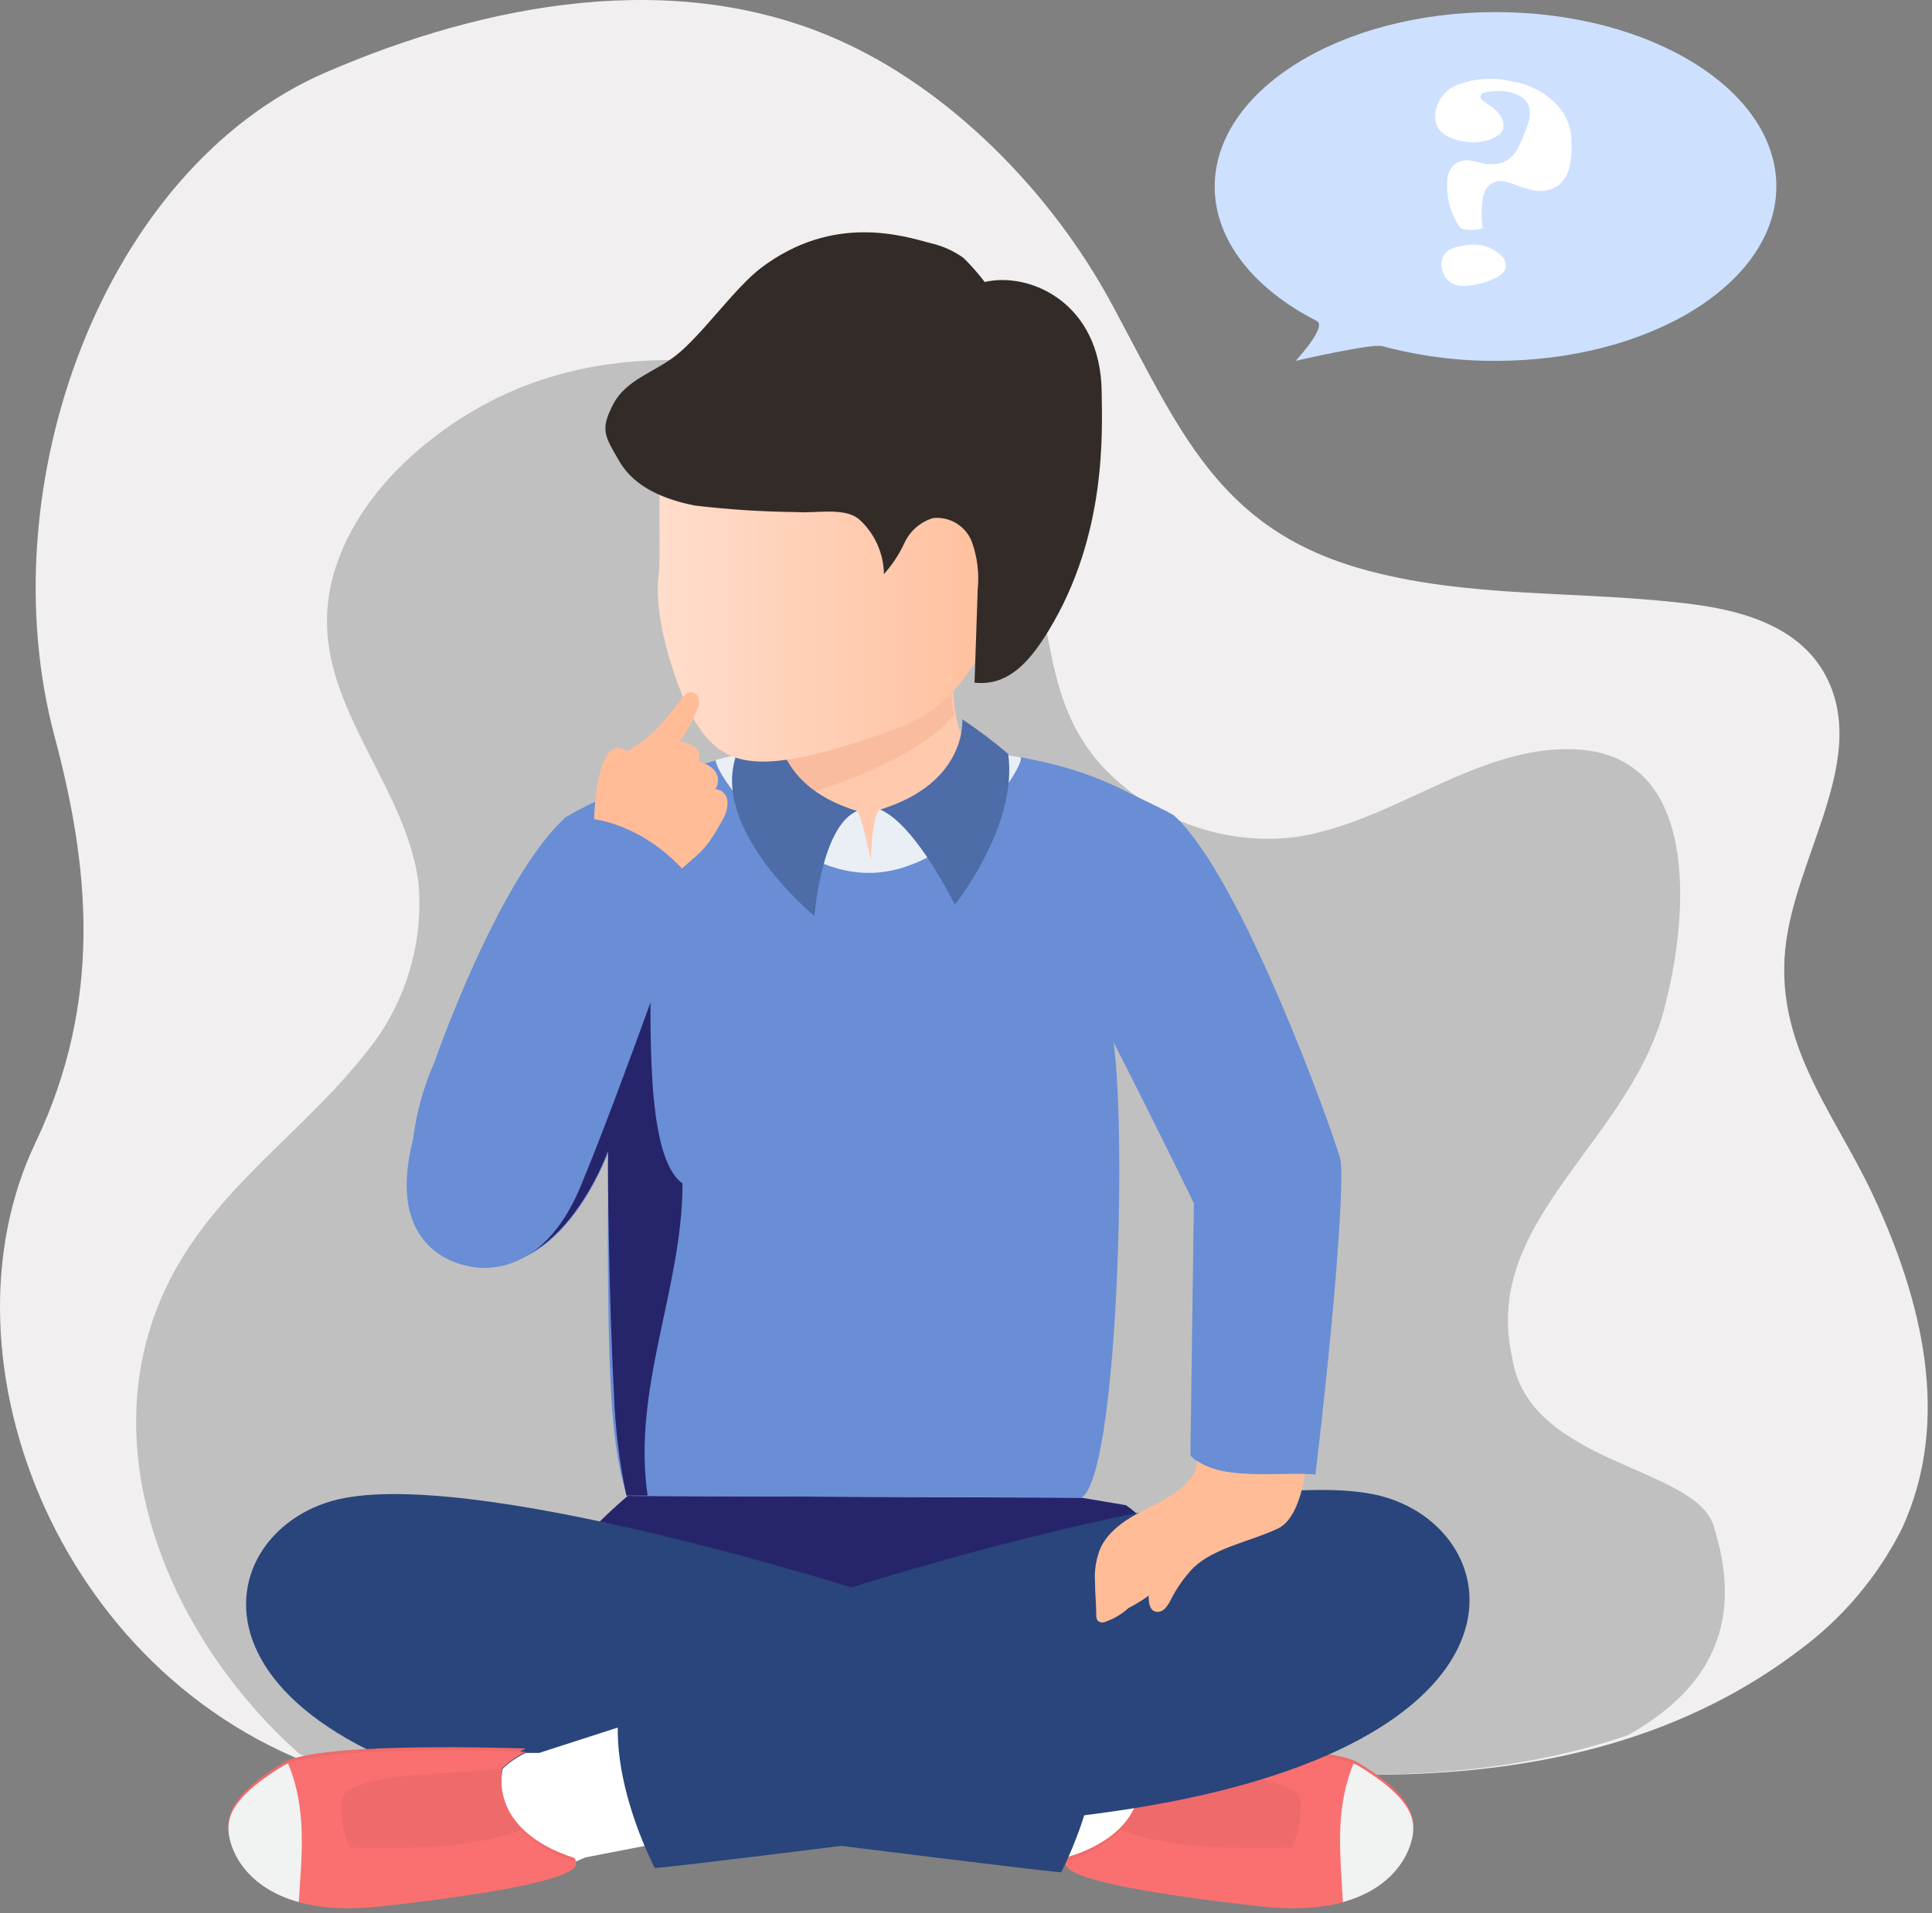 <svg width="209" height="207" viewBox="0 0 209 207" fill="none" xmlns="http://www.w3.org/2000/svg">
<rect x="0" y="0" width="209" height="207" fill="#808080" stroke="none"/>
<path d="M192.163 20.161C192.163 30.583 178.565 39.047 161.791 39.047C157.647 39.062 153.518 38.525 149.515 37.45C148.417 37.141 140.158 39.047 140.158 39.047C140.158 39.047 143.592 35.355 142.459 34.737C135.712 31.304 131.402 26.05 131.402 20.195C131.402 9.774 145.017 1.31 161.791 1.31C178.565 1.31 192.163 9.74 192.163 20.161Z" fill="#CDE0FE"/>
<path d="M121.908 189.326C116.122 188.124 110.525 186.939 104.086 187.609C91.158 189.016 78.23 190.476 65.302 191.901C58.125 192.708 44.081 194.219 37.128 192.073C6.876 182.87 -7.46 147.279 3.855 123.603C11.203 108.151 9.623 93.626 5.915 79.737C-1.365 52.541 11.22 18.221 35.239 7.834C52.769 0.245 73.114 -3.446 90.574 4.263C102.593 9.551 113.649 20.59 120.311 32.969C127.573 46.447 131.745 57.005 146.923 61.452C158.752 64.886 171.234 63.804 183.372 65.418C188.9 66.156 195.064 68.01 197.708 73.522C201.725 81.831 195.184 91.36 193.433 100.597C191.218 112.272 198.24 119.929 202.653 129.389C207.803 140.463 211.237 153.546 205.726 165.444C203.092 170.659 199.262 175.177 194.549 178.629C176.401 192.364 153.344 193.292 132.277 191.18C128.79 190.749 125.328 190.13 121.908 189.326Z" fill="#F1EFEF"/>
<path d="M185.432 165.306C183.715 158.593 165.258 158.593 163.576 146.833C160.176 131.707 176.968 123.294 180.281 108.151C182.582 98.966 183.904 82.003 170.821 81.11C160.022 80.355 150.768 89.059 140.055 90.587C136.742 90.982 133.384 90.692 130.188 89.736C126.993 88.779 124.028 87.175 121.478 85.025C115.692 80.235 114.353 74.723 113.117 67.684C111.846 60.353 110.37 50.601 103.502 46.258C100.983 44.792 98.281 43.666 95.467 42.91C77.766 37.45 59.413 36.042 44.544 49.314C39.273 54.052 35.17 60.662 35.376 67.736C35.668 77.608 43.961 85.643 45.265 95.463C45.872 102.169 43.798 108.843 39.497 114.023C32.732 122.607 23.341 128.565 18.276 138.677C9.348 156.533 18.465 177.427 32.406 189.789C34.387 190.713 36.429 191.499 38.518 192.141C45.386 194.219 59.121 192.742 66.091 191.969L104.069 187.746C109.938 187.366 115.83 187.946 121.512 189.463C124.866 190.222 128.259 190.795 131.676 191.18C146.338 192.656 161.945 192.622 176.126 187.746C184.367 183.093 188.866 176.277 185.432 165.306Z" fill="#C0C0C0"/>
<path d="M100.189 198.391C99.794 198.494 105.442 185.325 105.442 185.325H106.043L118.748 189.428C118.633 189.499 118.523 189.579 118.422 189.669C118.523 189.579 118.633 189.499 118.748 189.428L119.212 189.583H120.705C121.617 190.018 122.452 190.598 123.178 191.3C124.259 196.725 120.139 199.884 115.4 201.395L114.25 200.897C114.25 200.897 100.584 198.288 100.189 198.391Z" fill="white"/>
<path d="M123.178 190.905C122.447 190.209 121.613 189.63 120.705 189.188C125.976 189.033 143.506 188.639 146.939 190.733C151.008 193.206 152.983 195.386 152.88 197.601C152.777 199.816 150.304 207.507 136.346 205.928C125.41 204.674 114.027 202.854 115.4 200.966C120.19 199.541 124.259 196.347 123.178 190.905Z" fill="#EF6A6A"/>
<path d="M115.402 201.361C117.585 200.754 119.585 199.615 121.222 198.047C127.677 200.245 133.24 199.919 139.678 199.919C140.399 199.077 141.395 194.768 140.073 193.841C136.639 191.506 127.265 192.124 123.179 191.266C122.453 190.564 121.618 189.984 120.707 189.549C125.978 189.377 143.507 188.982 146.941 191.077C151.01 193.549 152.984 195.73 152.881 197.944C152.778 200.159 150.306 207.851 136.348 206.271C125.342 205.069 114.062 203.249 115.402 201.361Z" fill="#FA7070"/>
<path d="M146.424 190.819C146.601 190.889 146.773 190.969 146.939 191.059C151.008 193.532 152.983 195.712 152.88 197.927C152.88 199.644 151.455 204.108 145.274 205.807C145.017 200.863 144.347 195.849 146.424 190.819Z" fill="#F1F2F2"/>
<path d="M67.241 162.439C67.241 162.439 56.271 171.831 59.773 174.99C61.49 176.604 79.654 190.871 79.654 190.871C79.654 190.871 93.596 185.085 102.832 190.871C111.142 191.798 124.362 183.042 128.809 175.11C130.629 171.848 124.894 164.98 121.804 162.868L117.014 162.061L67.911 161.855L67.241 162.439Z" fill="#26256C"/>
<path d="M83.672 80.252C83.819 80.088 83.941 79.903 84.033 79.703C84.08 79.498 84.143 79.297 84.222 79.102C84.306 78.929 84.381 78.751 84.445 78.569C85.337 75.307 85.166 69.126 85.32 67.324C85.32 67.324 89.664 67.564 94.042 67.667C98.42 67.77 102.781 67.324 102.781 67.324C102.935 69.126 102.781 75.307 103.657 78.569L103.863 79.102C103.947 79.296 104.016 79.497 104.069 79.703C104.16 79.903 104.282 80.088 104.429 80.252C106.009 81.969 123.487 86.398 125.65 90.553C123.624 97.695 64.786 97.85 62.829 90.691C64.975 86.467 82.093 81.934 83.672 80.252Z" fill="#FFC9AE"/>
<g style="mix-blend-mode:multiply" opacity="0.3">
<path d="M62.761 90.622C64.89 86.45 82.179 82.037 83.724 80.321C83.868 80.15 83.994 79.966 84.102 79.771C84.139 79.566 84.196 79.364 84.274 79.17C84.359 79.003 84.433 78.831 84.497 78.655C85.39 75.427 85.218 69.333 85.355 67.547C85.355 67.547 89.665 67.787 93.94 67.873C98.215 67.959 102.524 67.547 102.524 67.547C102.662 69.264 102.679 73.934 103.194 77.368C97.03 84.853 77.853 88.356 64.787 92.425C63.602 91.875 62.847 91.257 62.658 90.553" fill="#EF9D78"/>
</g>
<path d="M93.424 104.803C102.764 104.803 110.816 94.742 110.816 85.694C110.817 84.433 110.667 83.177 110.37 81.951C109.202 81.745 107.966 81.539 106.627 81.385C103.639 84.686 99.609 86.861 95.21 87.549C94.815 87.549 94.231 89.952 94.231 93.043C93.75 91.12 93.046 87.703 92.651 87.703C90.348 87.551 88.104 86.904 86.075 85.804C84.045 84.705 82.276 83.18 80.891 81.333C80.891 81.333 79.431 81.694 77.354 82.26C77.107 83.388 76.986 84.54 76.993 85.694C76.993 94.742 84.136 104.803 93.424 104.803Z" fill="#E9EFF4"/>
<path d="M144.965 125.32C144.055 122.11 134.371 95.017 127.057 88.287C126.663 87.926 122.594 86.038 121.907 85.677L121.409 85.42C118.724 84.109 115.895 83.118 112.979 82.467C112.172 82.278 111.262 82.106 110.455 81.934C110.747 83.136 103.33 94.451 93.99 94.451C84.65 94.451 77.199 83.377 77.439 82.278L75.431 82.844C72.357 83.674 69.331 84.671 66.366 85.832C65.683 86.098 65.017 86.407 64.374 86.759C63.262 87.261 62.184 87.834 61.146 88.476C53.832 95.154 46.965 115.019 46.965 115.019C43.05 123.844 44.269 133.389 47.085 135.072C59.498 142.506 65.851 124.565 65.851 124.565C65.765 126.282 65.593 141.94 66.108 150.799C66.623 159.658 67.98 161.855 67.825 161.855C67.671 161.855 106.352 162.027 117.014 162.027C120.86 159.658 121.907 123.38 120.465 112.787C124.774 121.182 129.152 130.196 129.152 130.196L128.774 157.494C131.436 160.362 137.839 159.211 142.303 159.538C144.484 141.167 145.497 127.037 144.965 125.32Z" fill="#698ED5"/>
<g style="mix-blend-mode:multiply">
<path d="M73.834 128.05C69.782 125.183 70.4 110.881 70.4 102.297C67.07 113.92 63.705 131.964 49.472 136.205C60.271 140.085 65.782 124.53 65.782 124.53C65.696 126.247 65.919 141.888 66.417 150.764C66.54 154.482 66.988 158.182 67.757 161.821H70.057C68.357 150.198 73.834 139.416 73.834 128.05Z" fill="#26256C"/>
</g>
<path d="M104.101 77.831C104.101 77.831 104.685 84.699 95.208 87.6C99.071 89.214 103.295 97.901 103.295 97.901C103.295 97.901 110.162 89.317 109.063 81.574C107.484 80.231 105.827 78.981 104.101 77.831Z" fill="#4D6CA8"/>
<path d="M84.135 77.831C84.135 77.831 83.225 84.836 92.72 87.755C88.857 89.351 88.101 99.12 88.101 99.12C88.101 99.12 76.753 89.781 79.671 81.642C81.148 80.218 84.135 77.831 84.135 77.831Z" fill="#4D6CA8"/>
<path d="M93.801 172.294C93.801 172.294 50.072 158.267 35.805 162.439C21.537 166.611 18.378 190.562 67.636 196.794C116.893 203.026 114.798 202.58 114.798 202.58C114.798 202.58 123.074 186.939 115.829 178.87C103.845 174.698 93.801 172.294 93.801 172.294Z" fill="#29457B"/>
<path d="M112.173 50.55C112.186 58.288 109.746 65.832 105.202 72.097C101.768 77.247 98.695 78.346 93.63 80.011C81.406 84.029 78.024 82.793 75.019 77.797C73.697 75.599 70.607 67.495 71.242 62.345C71.517 60.078 71.139 56.215 71.5 47.545C72.101 33.81 83.398 30.376 93.63 30.376C103.863 30.376 112.173 36.832 112.173 50.55Z" fill="url(#paint0_linear)"/>
<path d="M113.425 68.251C111.296 71.77 108.944 74.26 105.424 73.865C105.544 70.431 105.647 67.135 105.767 63.77C105.944 62.027 105.726 60.267 105.132 58.619C104.812 57.788 104.225 57.087 103.464 56.624C102.703 56.161 101.811 55.964 100.926 56.061C100.262 56.263 99.647 56.6 99.121 57.053C98.595 57.505 98.169 58.062 97.87 58.688C97.299 59.94 96.541 61.098 95.621 62.122C95.606 60.999 95.359 59.891 94.895 58.869C94.432 57.846 93.761 56.931 92.925 56.181C91.346 54.859 88.221 55.563 86.178 55.409C82.505 55.371 78.837 55.136 75.19 54.705C71.996 54.087 68.665 52.765 67.034 49.966C65.403 47.168 64.906 46.532 66.313 43.785C67.721 41.038 70.743 40.352 73.181 38.411C75.945 36.231 79.516 31.115 82.332 28.986C90.195 23.045 97.784 25.552 100.651 26.307C101.936 26.596 103.15 27.139 104.222 27.904C105.052 28.716 105.821 29.589 106.523 30.514C111.296 29.381 119.073 32.66 119.176 42.395C119.228 46.67 119.76 57.881 113.425 68.251Z" fill="#332B28"/>
<path d="M77.405 198.391C77.799 198.494 72.117 185.411 72.117 185.411H71.533L58.811 189.514C58.926 189.585 59.036 189.665 59.137 189.755C59.036 189.665 58.926 189.585 58.811 189.514L58.347 189.669H56.854C55.942 190.104 55.107 190.684 54.381 191.386C53.3 196.811 57.42 199.97 62.159 201.481L63.309 200.983C63.309 200.983 77.01 198.288 77.405 198.391Z" fill="white"/>
<path d="M54.417 190.905C55.148 190.209 55.982 189.63 56.889 189.188C51.618 189.034 34.089 188.639 30.655 190.733C26.586 193.206 24.612 195.386 24.715 197.601C24.818 199.816 27.29 207.559 41.214 206.014C52.151 204.76 63.533 202.94 62.16 201.052C57.456 199.541 53.335 196.348 54.417 190.905Z" fill="#EF6A6A"/>
<path d="M62.193 201.361C60.01 200.754 58.01 199.615 56.373 198.047C49.918 200.245 44.355 199.919 37.917 199.919C37.196 199.078 36.286 194.768 37.522 193.841C40.87 191.506 50.33 192.124 54.416 191.266C55.142 190.564 55.977 189.984 56.888 189.549C51.617 189.377 34.088 188.982 30.654 191.077C26.585 193.549 24.611 195.73 24.714 197.944C24.817 200.159 27.289 207.851 41.247 206.271C52.184 205.069 63.532 203.25 62.193 201.361Z" fill="#FA7070"/>
<path d="M31.169 190.819C30.993 190.889 30.821 190.97 30.654 191.06C26.585 193.532 24.611 195.712 24.714 197.927C24.714 199.644 26.139 204.108 32.32 205.808C32.629 200.863 33.247 195.85 31.169 190.819Z" fill="#F1F2F2"/>
<path d="M91.827 171.848C91.827 171.848 135.642 157.821 149.823 161.993C164.005 166.165 167.25 190.064 117.992 196.33C68.735 202.597 70.829 202.116 70.829 202.116C70.829 202.116 62.554 186.476 69.799 178.406C81.783 174.251 91.827 171.848 91.827 171.848Z" fill="#29457B"/>
<path d="M141.171 159.503C140.828 161.752 139.969 164.654 138.166 165.427C135.351 166.766 131.402 167.452 129.118 169.616C128.097 170.681 127.245 171.897 126.595 173.221C126.429 173.549 126.215 173.85 125.959 174.114C125.827 174.24 125.664 174.331 125.487 174.376C125.309 174.421 125.123 174.419 124.946 174.372C124.346 174.165 124.243 173.359 124.26 172.655C123.57 173.159 122.841 173.607 122.079 173.994C121.339 174.667 120.468 175.181 119.521 175.505C119.392 175.555 119.252 175.568 119.116 175.544C118.979 175.52 118.852 175.459 118.748 175.367C118.644 175.216 118.59 175.036 118.594 174.852C118.594 173.633 118.457 172.414 118.457 171.195C118.361 169.898 118.579 168.596 119.092 167.401C120.259 165.066 122.852 163.83 125.187 162.662C130.337 160.018 129.324 157.941 129.479 158.044C132.209 160.018 137.205 159.435 141.171 159.503Z" fill="url(#paint1_linear)"/>
<path d="M64.237 89.677C64.237 89.677 64.237 78.844 67.86 81.299C67.86 81.299 68.547 80.853 68.581 80.818C68.885 80.65 69.178 80.46 69.457 80.252C70.014 79.825 70.542 79.36 71.036 78.861C71.993 77.844 72.882 76.766 73.697 75.633C73.972 75.256 74.367 74.844 74.831 74.912C75.001 74.923 75.164 74.989 75.294 75.101C75.424 75.212 75.515 75.363 75.552 75.53C75.646 75.82 75.646 76.133 75.552 76.423C75.062 77.789 74.38 79.079 73.526 80.252C74.144 80.294 74.739 80.508 75.243 80.87C75.437 81.067 75.57 81.316 75.624 81.588C75.679 81.859 75.654 82.141 75.552 82.398C76.201 82.534 76.798 82.856 77.268 83.325C77.509 83.609 77.651 83.963 77.673 84.335C77.694 84.707 77.595 85.075 77.389 85.385C77.719 85.407 78.03 85.545 78.269 85.775C78.508 86.004 78.658 86.31 78.694 86.638C78.735 87.296 78.586 87.952 78.264 88.527C77.802 89.401 77.292 90.25 76.736 91.068C76.203 91.796 75.573 92.449 74.865 93.008C73.835 93.935 72.787 94.862 71.689 95.704C71.219 96.089 70.726 96.444 70.212 96.768L64.237 89.677Z" fill="url(#paint2_linear)"/>
<path d="M44.751 123.037C47.463 112.89 52.82 103.704 61.147 88.424C69.954 88.081 75.019 95.463 75.019 95.463C75.019 95.463 66.967 118.453 62.761 128.479C58.554 138.506 51.773 137.201 50.983 137.064C50.193 136.926 41.403 135.621 44.751 123.037Z" fill="#698ED5"/>
<path d="M169.878 17.672C169.752 18.576 169.315 19.408 168.642 20.024C168.199 20.346 167.687 20.557 167.146 20.641C166.605 20.724 166.053 20.677 165.534 20.504C164.947 20.37 164.373 20.186 163.817 19.955C163.544 19.847 163.263 19.761 162.976 19.697C162.738 19.612 162.486 19.575 162.234 19.59C161.982 19.604 161.735 19.669 161.509 19.782C161.283 19.894 161.082 20.051 160.918 20.243C160.754 20.435 160.63 20.658 160.555 20.899C160.489 21.09 160.437 21.285 160.4 21.483C160.24 22.541 160.24 23.618 160.4 24.676C159.777 24.892 159.11 24.945 158.46 24.831C158.324 24.819 158.193 24.776 158.077 24.704C157.961 24.633 157.863 24.535 157.791 24.419C156.804 22.862 156.38 21.014 156.589 19.182C156.634 18.881 156.739 18.592 156.899 18.332C157.058 18.073 157.268 17.848 157.516 17.672C157.768 17.51 158.051 17.403 158.346 17.356C158.641 17.308 158.943 17.322 159.233 17.397L159.645 17.5L160.04 17.586C160.863 17.832 161.741 17.832 162.564 17.586C163.23 17.3 163.78 16.798 164.126 16.161C164.542 15.364 164.898 14.538 165.191 13.688C165.282 13.442 165.356 13.189 165.414 12.933C165.774 11.302 164.985 10.289 163.113 9.928C162.46 9.819 161.792 9.819 161.139 9.928C160.521 9.928 160.194 10.169 160.143 10.426C160.091 10.684 160.349 10.873 160.898 11.233C162.238 12.109 162.804 12.95 162.615 13.929C162.512 14.375 162.032 14.77 161.173 15.096C160.141 15.461 159.022 15.509 157.963 15.233C155.834 14.787 154.958 13.637 155.353 11.8C155.51 11.146 155.84 10.546 156.308 10.063C156.776 9.579 157.365 9.231 158.014 9.053C159.818 8.437 161.761 8.353 163.611 8.812C165.486 9.117 167.207 10.035 168.504 11.422C169.467 12.464 170 13.832 169.998 15.251C170.039 16.06 169.999 16.871 169.878 17.672ZM162.907 28.951C162.804 29.432 162.272 29.896 161.276 30.308C160.458 30.654 159.587 30.857 158.701 30.909C158.405 30.952 158.104 30.952 157.808 30.909C157.492 30.856 157.192 30.735 156.928 30.554C156.664 30.373 156.443 30.137 156.28 29.861C156.12 29.609 156.011 29.327 155.961 29.032C155.911 28.738 155.92 28.436 155.988 28.145C156.16 27.338 156.812 26.84 157.98 26.634C158.745 26.456 159.538 26.426 160.315 26.548C161 26.687 161.639 27.001 162.169 27.458C162.416 27.616 162.616 27.839 162.746 28.102C162.876 28.365 162.932 28.659 162.907 28.951Z" fill="white"/>
<defs>
<linearGradient id="paint0_linear" x1="71.156" y1="56.422" x2="112.173" y2="56.422" gradientUnits="userSpaceOnUse">
<stop stop-color="#FFDDCC"/>
<stop offset="1" stop-color="#FFBC97"/>
</linearGradient>
<linearGradient id="paint1_linear" x1="-5340.81" y1="1860.55" x2="-5040" y2="1860.55" gradientUnits="userSpaceOnUse">
<stop stop-color="#FFDDCC"/>
<stop offset="1" stop-color="#FFBC97"/>
</linearGradient>
<linearGradient id="paint2_linear" x1="-3865.17" y1="1168.08" x2="-3742.67" y2="1168.08" gradientUnits="userSpaceOnUse">
<stop stop-color="#FFDDCC"/>
<stop offset="1" stop-color="#FFBC97"/>
</linearGradient>
</defs>
</svg>
